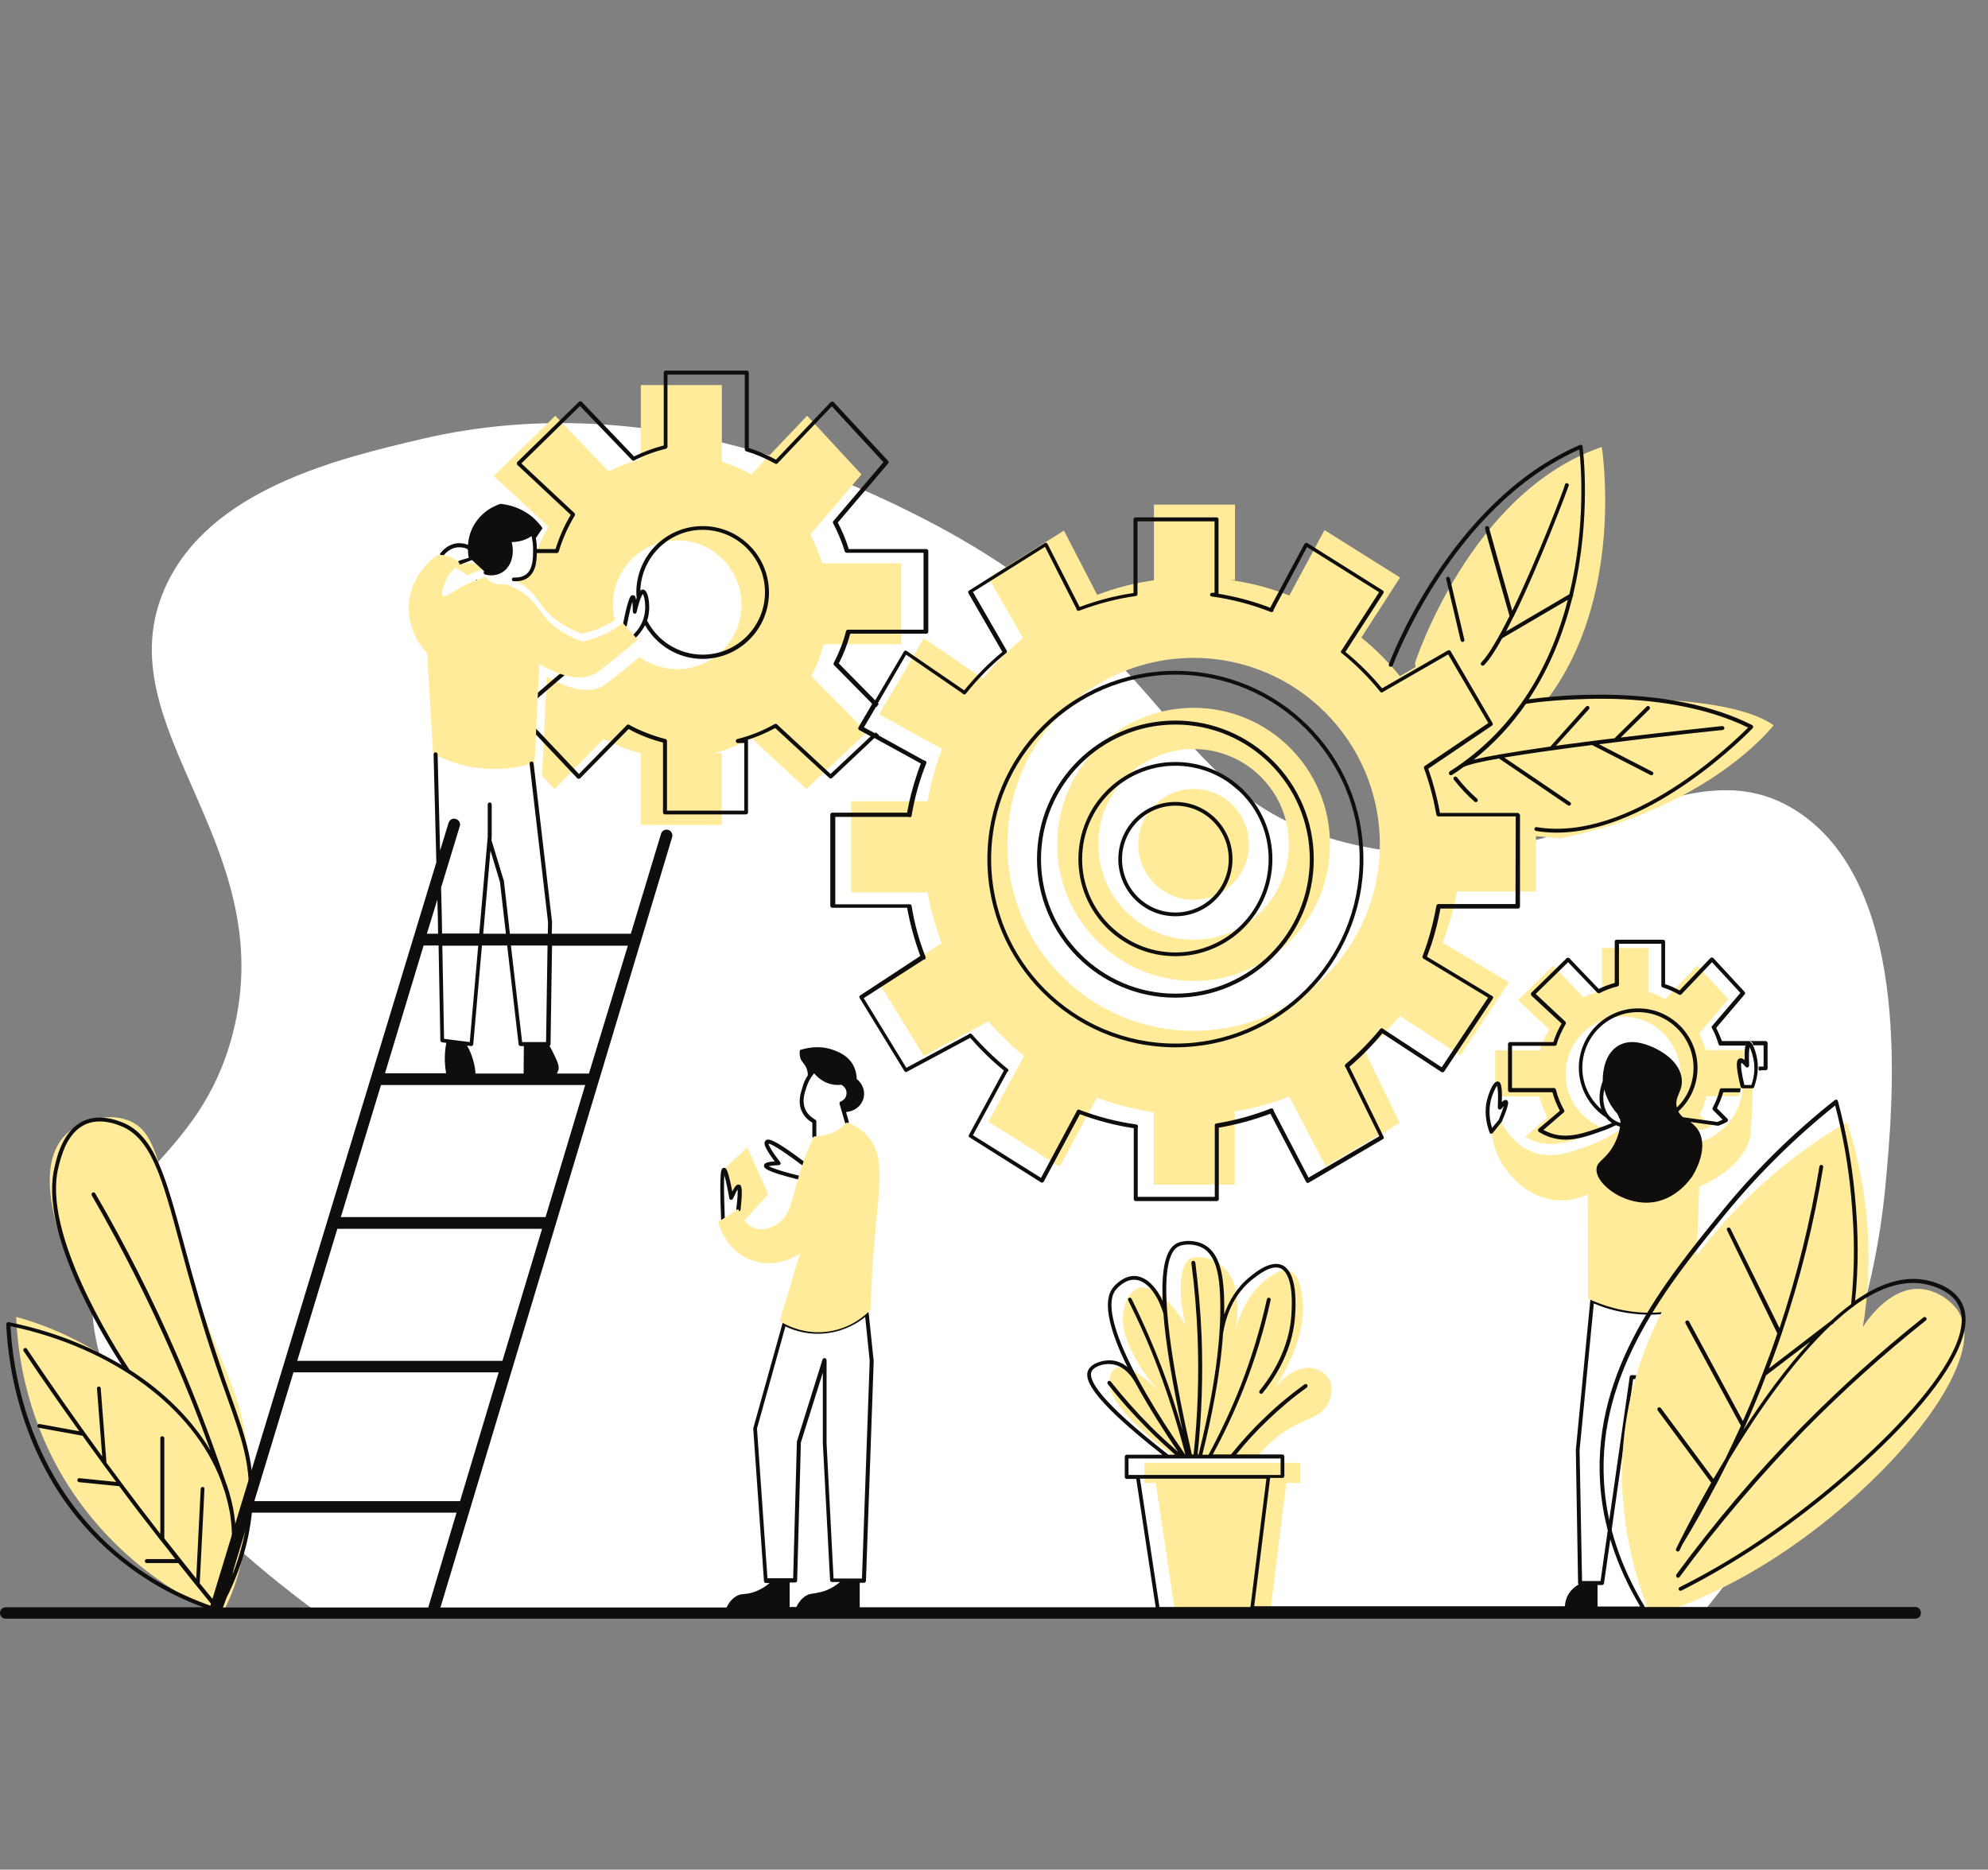 <svg width="623" height="586" viewBox="0 0 623 586" fill="none" xmlns="http://www.w3.org/2000/svg">
<rect x="0" y="0" width="623" height="586" fill="#808080" stroke="none"/>
<path d="M132.209 137.585C205.585 120.377 269.967 152.532 290.285 163.019C371.237 204.876 364.985 251.271 424.37 264.732C489.931 279.674 527.203 229.758 564.085 254.873C599.713 279.204 593.229 346.257 590.806 372.156C584.322 439.68 549.473 486.627 532.438 506.815H101.346C64.382 479.818 25.006 442.108 29.149 401.814C32.583 368.56 62.511 364.098 72.905 324.117C88.453 264.186 32.27 228.033 51.727 184.218C65.556 153.235 106.267 143.69 132.209 137.585Z" fill="white"/>
<path d="M495.788 495.55H501.574L510.714 431.546C510.795 431.232 511.028 431 511.341 431L514.229 431.157C514.543 431.157 514.775 431.465 514.775 431.779V459.165L518.918 494.922L524.78 495.55L526.343 453.924L528.063 410.731C523.217 411.904 518.296 412.299 513.294 411.904C508.529 411.515 503.84 410.417 499.465 408.541L495.009 454.546L495.788 495.55ZM525.402 496.723L518.296 496.015C517.982 496.015 517.75 495.782 517.75 495.469L513.526 459.165V432.33L511.806 432.249L502.667 496.253C502.586 496.566 502.353 496.799 502.04 496.799H495.166C494.852 496.799 494.539 496.566 494.539 496.172L493.836 454.471L498.368 407.524C498.368 407.367 498.524 407.134 498.681 407.053C498.838 406.978 499.071 406.978 499.227 407.053C503.759 409.011 508.529 410.266 513.45 410.655C518.529 411.044 523.607 410.655 528.609 409.325C528.766 409.244 528.998 409.325 529.155 409.4C529.312 409.557 529.388 409.714 529.388 409.871L527.673 453.843L526.029 496.172C526.029 496.328 525.954 496.485 525.797 496.642C525.716 496.723 525.559 496.723 525.407 496.723" fill="#0F0E0C"/>
<path d="M233.793 382.02L240.747 374.27L234.182 359.642L226.838 366.526L229.18 375.368L231.37 371.766L231.446 377.872L231.759 383.269L233.793 382.02ZM374.049 247.285C364.514 247.285 356.705 255.03 356.705 264.656C356.705 274.201 364.439 282.026 374.049 282.026C383.583 282.026 391.398 274.277 391.398 264.656C391.398 255.111 383.659 247.285 374.049 247.285ZM403.901 264.656C403.901 248.145 390.538 234.766 374.049 234.766C357.565 234.766 344.202 248.145 344.202 264.656C344.202 281.161 357.565 294.54 374.049 294.54C390.538 294.54 403.901 281.161 403.901 264.656ZM416.793 264.656C416.793 288.283 397.649 307.455 374.049 307.455C350.454 307.455 331.309 288.283 331.309 264.656C331.309 241.023 350.454 221.857 374.049 221.857C397.649 221.857 416.793 241.023 416.793 264.656ZM432.417 264.656C432.417 232.419 406.324 206.206 374.049 206.206C341.779 206.206 315.68 232.338 315.68 264.656C315.68 296.969 341.779 323.1 374.049 323.1C406.324 323.1 432.417 296.893 432.417 264.656ZM472.896 307.92L457.656 330.769L438.669 318.406C435.392 322.478 431.638 326.231 427.653 329.595H427.734L438.669 351.973L415.463 365.585L404.058 343.759L404.133 343.677C398.666 345.792 392.879 347.436 386.866 348.372H386.941V371.301H361.545V348.61H361.627C355.375 347.75 349.356 346.181 343.656 343.991L343.732 344.072L332.088 365.666L309.742 351.584L320.915 330.925L320.996 331.007C316.854 327.718 313.101 324.041 309.661 320.05L309.742 320.126L289.506 331.007L275.515 308.158L295.054 295.638L295.13 295.714C293.178 290.555 291.615 285.152 290.674 279.598V279.679H266.765V251.12H290.674V251.195C291.615 245.485 293.178 239.931 295.287 234.609L295.206 234.766L275.515 223.891L289.506 200.025L308.023 212.701L307.947 212.777C311.695 208.083 315.994 203.784 320.683 199.949H320.602L309.742 181.173L333.419 166.306L343.813 186.413L343.732 186.489C349.437 184.299 355.451 182.736 361.702 181.876H361.627V158.167H387.022V181.795H385.616C392.101 182.736 398.352 184.374 404.209 186.721L404.058 186.646L415.074 166.144L438.75 181.011L426.636 199.793H426.56C431.011 203.389 435.154 207.537 438.75 211.998V211.917L443.595 209.1L443.439 207.775C443.439 207.775 460.706 154.176 501.964 140.094C501.964 140.094 509.54 187.197 484.458 219.743C484.458 219.743 539.155 215.362 555.8 227.335C555.8 227.335 535.877 253.391 488.833 262.779L481.332 262.076V279.441H456.564C455.942 283.043 455.001 286.877 453.676 291.025C453.205 292.588 452.659 294.075 452.113 295.563L452.189 295.481L472.896 307.92ZM254.262 211.917C255.906 208.791 257.231 205.422 258.091 201.902H282.394V176.554H257.626C256.685 173.423 255.435 170.373 253.948 167.556L269.967 148.698L252.937 130.316L235.431 148.698C232.543 147.054 229.418 145.729 226.211 144.707V120.69H200.815V144.004C197.3 144.864 193.941 146.118 190.734 147.757L174.013 130.311L154.717 149.168L171.904 165.133C169.719 168.653 167.999 172.482 166.826 176.554H142.29V177.961C144.399 178.507 145.729 179.68 146.356 180.389C148.622 179.291 150.575 178.588 152.056 178.198C152.451 178.664 153.462 179.918 155.339 180.464C156.588 180.778 157.686 180.702 158.232 180.546C159.871 181.092 162.218 182.108 164.641 183.909C167.529 186.175 168.778 188.447 170.032 190.091C172.06 192.746 175.576 196.115 182.373 198.619C183.936 198.305 185.737 197.759 187.69 196.975C189.642 196.191 191.286 195.331 192.692 194.39C192.297 192.827 192.065 191.183 192.065 189.544C192.065 178.355 201.128 169.356 212.226 169.356C223.323 169.356 232.387 178.431 232.387 189.544C232.387 200.652 223.323 209.727 212.226 209.727C207.769 209.727 203.708 208.321 200.425 205.893C199.252 206.834 197.927 208.007 196.364 209.257C191.908 212.858 189.642 214.659 188.468 215.281C186.516 216.222 181.362 217.866 171.357 212.074C170.887 222.403 170.341 232.651 169.876 242.981H169.719L173.78 247.285L189.252 231.559C192.849 233.511 196.753 235.08 200.815 236.096V258.55H226.211V236.096H223.555C227.774 235.08 231.759 233.436 235.431 231.321L252.699 247.285L271.611 229.526L254.262 211.917ZM544.86 343.602C546.109 340.708 546.423 338.205 546.423 337.031H548.689V329.125H534.547C534.001 327.329 533.298 325.604 532.438 323.96L541.658 313.166L531.892 302.604L521.887 313.166C520.248 312.225 518.453 311.446 516.576 310.894V297.125H502.04V310.505C500.012 310.975 498.135 311.754 496.258 312.619L486.724 302.679L475.708 313.479L485.475 322.63C484.226 324.668 483.209 326.859 482.587 329.206H468.597V343.677H482.349C482.976 346.024 483.836 348.215 485.004 350.254L477.974 356.278C479.066 356.981 480.24 357.527 481.57 357.922C486.881 359.561 491.808 357.841 497.508 355.808C499.384 355.104 501.104 354.396 502.586 353.617C495.636 351.113 490.634 344.462 490.634 336.636C490.634 326.702 498.681 318.644 508.605 318.644C518.528 318.644 526.576 326.702 526.576 336.636C526.576 343.212 523.06 348.923 517.901 352.049C523.136 352.757 528.376 353.46 533.611 354.164C534.233 353.931 535.093 353.617 536.186 352.99L532.595 349.394C533.53 347.593 534.314 345.635 534.779 343.602H544.86ZM614.25 411.986C612.06 407.762 606.906 404.393 601.903 404.003C591.899 403.3 584.555 414.646 583.776 415.977C585.339 406.664 586.355 394.145 584.793 379.516C583.619 368.56 581.272 359.171 578.773 351.741C574.474 354.164 550.49 368.17 531.735 393.599C531.967 386.401 532.281 379.202 532.514 372.004C543.14 367.072 546.969 361.518 548.299 356.981C548.299 356.981 548.927 354.867 549.316 340.708H546.19C546.109 342.428 545.563 347.041 542.129 351.427C538.922 355.494 534.936 357.214 533.298 357.765C524.699 356.592 516.03 355.418 507.431 354.245C505.09 355.808 501.65 357.765 497.194 359.328C491.494 361.362 486.567 363.081 481.257 361.443C474.691 359.404 471.333 353.46 470.241 351.27L467.428 354.791C467.661 357.057 468.753 363.865 474.459 369.501C476.022 371.063 480.867 375.914 488.525 376.228C492.586 376.385 495.869 375.211 497.589 374.352L497.664 407.054C501.731 408.936 508.918 411.672 518.139 411.439C518.999 411.439 519.859 411.358 520.719 411.283C514.624 423.175 510.168 436.711 508.762 452.124C506.653 475.205 512.358 494.452 517.436 506.815C525.716 504.078 537.202 499.617 549.862 492.186C587.837 469.884 623 429.042 614.25 411.986ZM59.775 400.094C49.461 368.246 50.321 354.71 39.851 351.032C33.129 348.685 24.46 351.27 20.004 356.278C9.377 368.089 18.284 397.433 42.82 432.639C38.288 428.805 32.118 424.348 24.379 420.357C17.192 416.599 10.551 414.252 5.078 412.77C5.467 422.704 7.577 442.341 19.691 462.842C36.098 490.461 60.402 502.353 69.39 506.187C70.796 503.683 72.197 500.715 73.451 497.189C75.171 492.262 76.031 487.8 76.496 484.123C77.513 478.023 78.529 468.867 77.751 457.835C76.263 436.316 69.622 430.373 59.775 400.094ZM412.262 429.042C408.195 427.788 402.96 430.373 399.212 435.456C403.82 428.496 409.525 417.621 408.119 406.589C407.805 404.085 407.183 399.623 404.366 398.449C401.089 397.119 396.708 401.029 395.616 401.97C388.818 408.07 386.941 417.929 387.098 416.912C388.899 408.227 387.255 400.64 383.583 397.352C380.533 394.615 377.331 394.145 377.331 394.145C377.099 394.145 374.676 393.755 373.27 394.383C369.831 395.789 368.895 404.474 371.55 415.425C366.705 407.054 360.767 402.516 356.781 403.771C354.358 404.55 353.266 407.135 352.876 408.151C348.188 419.027 361.545 434.283 363.265 436.159C362.719 435.537 353.812 426.457 349.594 428.886C348.188 429.67 347.874 431.39 347.717 432.017C345.922 440.307 364.514 453.925 367.878 456.347H394.21C397.806 451.967 401.321 449.387 403.977 447.819C409.839 444.298 413.743 444.298 416.009 440.15C416.399 439.529 418.275 435.77 416.637 432.482C415.306 430.135 412.808 429.275 412.262 429.042ZM358.576 458.462H407.492V464.8H403.117L397.882 506.89H368.5L362.173 464.8H358.658V458.462H358.576Z" fill="#FFEB9A"/>
<path d="M474.929 283.357H450.783C450.469 283.357 450.237 283.589 450.155 283.822C449.452 287.737 448.517 291.572 447.343 295.325C446.873 296.812 446.327 298.299 445.78 299.786C445.705 300.1 445.861 300.333 446.094 300.489C446.17 300.489 446.251 300.565 446.251 300.565L466.331 312.695L451.799 334.527L433.515 322.554C433.515 322.478 433.434 322.478 433.358 322.397C433.126 322.24 432.731 322.24 432.574 322.478C429.297 326.464 425.619 330.223 421.639 333.586C421.401 333.819 421.401 334.133 421.558 334.37C421.558 334.37 421.558 334.446 421.639 334.446L432.266 356.121L410.071 369.106L399.131 348.139C399.131 347.982 399.131 347.907 399.055 347.75C398.898 347.436 398.585 347.355 398.271 347.436C392.723 349.626 386.941 351.189 381.16 352.13C380.847 352.206 380.614 352.444 380.69 352.758V375.13H356.549V353.38C356.624 353.304 356.624 353.223 356.624 353.071C356.624 352.758 356.392 352.444 356.078 352.444C349.983 351.584 343.964 350.016 338.183 347.826C337.869 347.669 337.561 347.907 337.48 348.139C337.48 348.215 337.404 348.296 337.404 348.296L326.231 369.187L304.897 355.808L315.68 335.933C315.756 335.858 315.837 335.858 315.913 335.777C316.07 335.544 316.07 335.149 315.756 334.992C311.695 331.71 307.947 328.032 304.507 324.117C304.27 323.884 303.961 323.884 303.723 324.041C303.648 324.041 303.648 324.117 303.567 324.198L284.033 334.684L270.675 312.852L289.425 300.803C289.506 300.803 289.581 300.803 289.738 300.722C290.052 300.571 290.128 300.257 290.052 299.943C288.019 294.779 286.537 289.381 285.677 283.903C285.596 283.589 285.363 283.433 285.05 283.433H261.763V256.047H284.736C284.817 256.128 284.893 256.128 285.05 256.128C285.363 256.203 285.677 255.971 285.677 255.657C286.612 250.022 288.175 244.468 290.284 239.228C290.366 238.914 290.284 238.6 289.971 238.444C289.814 238.363 289.738 238.363 289.581 238.363L275.283 230.461L275.44 230.305C275.05 230.072 274.737 229.834 274.499 229.526L274.19 229.834L270.751 227.958L274.58 221.463L274.737 221.619C274.893 221.23 275.126 220.916 275.358 220.684V220.603L275.126 220.37L283.957 205.19L301.614 217.32C301.695 217.396 301.695 217.553 301.852 217.553C302.085 217.709 302.474 217.709 302.712 217.396C306.46 212.702 310.678 208.397 315.367 204.644C315.605 204.406 315.605 204.098 315.448 203.86C315.448 203.784 315.367 203.784 315.367 203.703L304.897 185.548L327.481 171.39L337.323 190.794C337.323 190.87 337.323 191.026 337.404 191.108C337.561 191.421 337.869 191.497 338.183 191.421C343.964 189.226 349.908 187.663 356.002 186.803C356.311 186.722 356.467 186.489 356.467 186.175V163.408H380.614V185.786H379.83C379.522 185.786 379.284 186.024 379.208 186.332C379.127 186.646 379.441 186.96 379.754 186.96C386.082 187.819 392.257 189.463 398.271 191.811C398.585 191.892 398.898 191.811 399.055 191.497C399.131 191.345 399.131 191.264 399.131 191.108L409.601 171.466L432.185 185.629L420.466 203.784C420.384 203.86 420.309 203.86 420.309 203.941C420.152 204.173 420.152 204.563 420.466 204.719C424.916 208.321 428.983 212.388 432.574 216.85C432.812 217.082 433.126 217.163 433.358 216.925L433.434 216.85L453.827 205.114L466.412 226.627L446.483 240.088C446.251 240.244 446.17 240.558 446.251 240.791C447.971 245.409 449.22 250.336 450.155 255.419C450.237 255.733 450.469 255.89 450.783 255.89H475.005L474.929 283.357ZM475.551 254.797H451.253C450.393 250.022 449.139 245.328 447.581 240.948L467.58 227.411C467.818 227.255 467.894 226.865 467.737 226.627L454.612 204.098C454.455 203.784 454.065 203.703 453.752 203.86L433.12 215.752C429.686 211.604 425.857 207.775 421.639 204.33L433.515 185.943C433.591 185.786 433.672 185.629 433.591 185.472C433.591 185.316 433.434 185.159 433.358 185.083L409.682 170.216C409.525 170.135 409.368 170.135 409.212 170.135C409.055 170.216 408.898 170.292 408.822 170.449L398.039 190.48C392.804 188.447 387.412 187.041 381.863 186.1V162.786C381.863 162.467 381.631 162.159 381.241 162.159H355.846C355.532 162.159 355.218 162.391 355.218 162.786V185.867C349.437 186.722 343.813 188.214 338.34 190.248L328.259 170.449C328.184 170.292 328.027 170.216 327.87 170.135C327.713 170.06 327.556 170.135 327.4 170.216L303.723 185.083C303.415 185.24 303.334 185.629 303.491 185.943L314.117 204.33C309.742 207.926 305.757 211.999 302.16 216.379L284.114 204.016C283.957 203.941 283.8 203.86 283.643 203.941C283.487 203.941 283.33 204.098 283.254 204.249L274.266 219.51L262.861 207.926C264.424 204.957 265.592 201.826 266.452 198.619H290.284C290.598 198.619 290.912 198.381 290.912 197.992V172.72C290.912 172.407 290.674 172.093 290.284 172.093H265.986C265.127 169.2 263.953 166.463 262.547 163.797L278.333 145.253C278.565 145.021 278.484 144.707 278.333 144.474L261.298 126.087C261.217 125.93 261.06 125.849 260.827 125.849C260.67 125.849 260.514 125.93 260.357 126.012L243.17 144.08C240.434 142.598 237.622 141.343 234.653 140.408V116.775C234.653 116.461 234.415 116.153 234.025 116.153H208.629C208.472 116.153 208.316 116.229 208.164 116.304C208.083 116.385 208.007 116.542 208.007 116.775V139.623C204.8 140.483 201.675 141.581 198.706 143.063L182.298 125.93C182.222 125.849 182.065 125.774 181.908 125.774C181.752 125.774 181.595 125.849 181.438 125.93L162.137 144.788C161.98 144.864 161.98 145.102 161.98 145.253C161.98 145.41 162.061 145.572 162.137 145.729L178.858 161.374C176.83 164.738 175.267 168.334 174.094 172.093H166.982C166.982 172.482 166.982 172.877 166.907 173.348H174.408C174.716 173.423 174.954 173.185 175.111 172.877C176.279 168.886 177.998 165.133 180.108 161.612C180.264 161.374 180.189 161.061 180.032 160.828L163.386 145.253L181.752 127.261L198.003 144.161C198.159 144.399 198.473 144.474 198.787 144.318C201.913 142.674 205.271 141.5 208.71 140.64C208.943 140.559 209.176 140.327 209.176 140.013V117.402H233.398V140.797C233.398 141.105 233.555 141.343 233.793 141.424C236.918 142.36 239.963 143.69 242.932 145.334C243.17 145.491 243.478 145.41 243.635 145.253L260.67 127.342L276.846 144.864L261.217 163.251C260.984 163.408 260.984 163.721 261.06 163.959C262.547 166.772 263.796 169.746 264.732 172.796C264.813 173.029 265.045 173.267 265.283 173.267H289.425V197.365H265.748C265.435 197.365 265.202 197.521 265.127 197.835C264.267 201.28 262.936 204.563 261.298 207.77C261.141 208.007 261.217 208.397 261.455 208.554L273.33 220.603L269.031 227.958C268.955 228.114 268.955 228.271 268.955 228.428C269.031 228.585 269.112 228.742 269.264 228.817L272.86 230.775L260.281 242.592L243.559 227.098C243.403 226.865 243.013 226.784 242.775 226.941C239.103 229.055 235.118 230.618 231.056 231.635C230.743 231.716 230.586 232.024 230.586 232.338C230.586 232.652 230.899 232.89 231.213 232.89H233.246V254.089H209.019V232.338C209.019 232.024 208.867 231.716 208.554 231.635C204.568 230.618 200.739 229.131 197.143 227.173C196.91 227.022 196.521 227.098 196.364 227.33L181.438 242.592L163.229 223.345L178.783 210.041L178.858 209.965C179.096 209.808 179.172 209.414 179.015 209.181C176.982 205.579 175.5 201.826 174.483 197.911C174.408 197.678 174.17 197.446 173.861 197.446H150.418V182.574C149.947 182.265 149.558 181.952 149.169 181.562V197.992C149.169 198.306 149.401 198.619 149.79 198.619H173.391C174.408 202.297 175.814 205.893 177.685 209.257L161.904 222.793C161.747 222.874 161.672 223.031 161.672 223.263C161.672 223.42 161.747 223.577 161.823 223.734L180.892 243.922C180.967 244.079 181.124 244.079 181.362 244.079C181.595 244.079 181.67 243.998 181.827 243.922L196.986 228.504C200.425 230.386 204.022 231.792 207.769 232.733V254.641C207.769 254.954 208.007 255.262 208.397 255.262H233.793C234.106 255.262 234.415 255.03 234.415 254.641V232.181C234.415 232.105 234.415 232.024 234.339 231.873C237.308 230.932 240.201 229.677 242.932 228.195L259.892 243.841C260.124 244.079 260.514 244.079 260.751 243.841L274.033 231.321L288.565 239.303C286.694 244.311 285.206 249.476 284.271 254.716H260.827C260.514 254.716 260.2 254.954 260.2 255.344V283.903C260.2 284.217 260.438 284.525 260.827 284.525H284.271C285.206 289.69 286.612 294.779 288.408 299.63L269.577 311.992C269.264 312.149 269.188 312.538 269.42 312.852L283.411 335.701C283.568 336.009 283.957 336.09 284.19 335.933L304.037 325.29C307.244 328.968 310.759 332.413 314.588 335.544L303.648 355.727C303.491 356.04 303.567 356.354 303.88 356.511L326.231 370.593C326.383 370.674 326.54 370.674 326.696 370.674C326.853 370.593 327.01 370.517 327.091 370.361L338.421 349.232C343.888 351.27 349.594 352.758 355.299 353.618V375.839C355.299 376.147 355.532 376.461 355.921 376.461H381.317C381.631 376.461 381.944 376.228 381.944 375.839V353.461C387.412 352.52 392.879 351.032 398.114 349.08L409.293 370.436C409.368 370.593 409.525 370.674 409.682 370.75C409.839 370.831 409.996 370.75 410.153 370.674L433.358 357.057C433.672 356.9 433.748 356.586 433.591 356.278L422.888 334.37C426.636 331.158 430.076 327.638 433.201 323.884L451.718 336.009C452.032 336.166 452.346 336.09 452.578 335.852L467.818 313.009C467.894 312.852 467.975 312.695 467.894 312.538C467.894 312.382 467.737 312.225 467.58 312.149L447.186 299.862C447.657 298.532 448.127 297.201 448.592 295.952C449.766 292.35 450.702 288.597 451.405 284.763H475.708C476.022 284.763 476.335 284.525 476.335 284.136V255.419C476.179 255.03 475.865 254.797 475.551 254.797Z" fill="#0F0E0C"/>
<path d="M251.607 364.65C244.809 359.485 240.98 357.295 240.277 357.998C239.731 358.544 240.98 360.734 243.949 364.65C241.369 364.725 240.044 365.039 239.963 365.428C239.887 366.212 243.246 367.386 250.119 369.106L251.607 364.65ZM231.37 378.889C231.916 374.27 231.916 371.848 231.37 371.691C230.98 371.61 230.196 372.783 229.18 375.287C228.087 369.344 227.303 366.369 226.838 366.45C226.211 366.526 226.135 371.691 226.524 381.939C228.163 381.003 229.807 379.905 231.37 378.889ZM255.046 335.544C253.245 337.577 252.391 339.611 251.996 340.784C251.374 342.661 250.433 345.478 251.763 348.215C252.699 350.097 254.186 351.032 255.046 351.503V356.121C256.063 356.121 257.312 356.04 258.794 355.651C262.158 354.791 264.342 352.757 265.359 351.66C264.813 349.702 264.186 347.668 263.639 345.716C264.97 345.165 265.905 343.834 265.83 342.428C265.748 341.098 264.889 339.843 263.639 339.378C262.861 339.454 260.827 339.611 258.561 338.513C256.609 337.653 255.511 336.247 255.046 335.544ZM198.944 199.398C200.112 198.224 201.988 196.034 202.616 192.746C203.238 189.387 202.378 185.548 201.442 185.472C201.053 185.472 200.193 186.099 198.862 191.735C198.862 188.679 198.63 187.197 198.316 187.116C197.846 187.04 196.986 190.009 195.818 195.877L198.944 199.398ZM141.586 174.753C142.76 175.305 143.539 176.084 144.09 176.554L149.477 174.521L146.665 171.547C146.043 171.233 144.793 170.838 143.23 171C140.413 171.309 138.774 173.423 138.542 173.812C139.245 173.894 140.413 174.132 141.586 174.753ZM163.386 169.043C161.747 169.589 160.26 169.589 159.4 169.513C160.812 173.58 159.638 177.571 156.902 179.134C155.025 180.307 152.916 179.918 152.056 179.68C152.294 180.232 152.916 181.719 154.56 182.579C156.513 183.596 159.011 183.282 160.963 181.719C163.229 181.876 164.56 181.092 165.106 180.702C167.61 178.826 167.61 175.143 167.61 172.331C167.61 170.059 167.215 168.258 166.907 167.085C166.204 167.712 165.03 168.491 163.386 169.043ZM166.593 238.676L144.009 229.369L136.584 235.864L137.839 286.953L138.542 325.447L147.762 326.621L153.462 261.757V263.088L157.291 275.688L163.154 326.621H171.747L172.298 288.44L166.593 238.676ZM245.825 414.96L236.68 447.743L240.044 495.469H249.265L250.433 452.124L258.485 426.382V452.437L260.751 495.469H270.827L273.249 426.695L271.686 411.672C270.205 413.078 266.062 416.366 259.81 417.307C252.856 418.324 247.545 415.82 245.825 414.96ZM549.316 340.395C549.938 338.751 550.641 336.09 550.333 332.959C550.019 329.984 548.77 326.859 548.143 326.934C547.753 327.015 547.364 328.032 547.596 333.662C546.661 332.488 545.958 332.023 545.563 332.256C544.784 332.569 545.017 335.306 546.266 340.395H549.316ZM470.241 350.956C471.722 347.279 472.35 345.321 471.96 345.165C471.722 345.008 471.1 345.635 470.084 346.89C470.316 340.708 469.846 339.378 469.381 339.297C468.597 339.14 467.19 342.19 466.569 344.851C465.709 348.923 466.644 352.519 467.423 354.477L470.241 350.956ZM508.291 350.172C507.826 348.609 507.118 348.296 505.95 346.495C505.95 346.495 505.09 345.165 504.387 343.521C503.916 342.347 503.213 339.843 504.306 336.009C501.18 341.017 501.18 346.576 503.997 349.859C504.619 350.567 505.95 351.892 508.529 352.519C508.529 351.27 508.372 350.567 508.291 350.172Z" fill="white"/>
<path d="M357.252 463.47H396.865L391.868 503.684H363.346L357.252 463.47ZM353.655 457.132H401.321V462.296H353.655V457.132ZM342.093 429.827C342.796 428.415 345.608 427.323 348.107 427.555C352.563 427.869 355.142 432.25 355.608 433.109L355.689 433.191C359.907 440.935 364.909 448.76 369.203 455.098C366.315 452.513 363.422 449.934 360.691 447.192C356.235 442.736 352.017 437.96 348.107 433.034C347.874 432.796 347.485 432.72 347.247 432.953C347.014 433.191 346.939 433.58 347.171 433.812C351.076 438.82 355.375 443.596 359.831 448.057C362.562 450.794 365.374 453.373 368.268 455.958H366.158C344.121 438.745 340.919 432.25 342.093 429.827ZM349.751 404.16C350.216 403.614 352.639 400.954 355.608 401.11C359.204 401.267 362.643 405.334 364.596 411.748C365.299 421.06 367.332 433.266 370.609 448.446C368.738 441.795 366.548 435.224 364.125 428.805C361.313 421.45 358.111 414.095 354.591 407.054C354.439 406.746 354.045 406.664 353.812 406.821C353.498 406.978 353.423 407.367 353.58 407.605C357.095 414.647 360.296 421.845 363.033 429.199C366.315 437.885 369.127 446.884 371.469 455.877H371.393C352.639 428.805 344.824 409.952 349.751 404.16ZM369.441 390.624C370.923 389.921 374.287 389.683 376.942 391.171C381.241 393.674 382.096 400.251 382.334 405.723C383.113 421.92 379.127 441.876 375.612 455.877H375.298C376.628 443.514 377.018 431.076 376.553 418.713C376.239 411.045 375.536 403.301 374.595 395.713C374.519 395.4 374.206 395.162 373.892 395.162C373.584 395.243 373.346 395.475 373.346 395.865C374.362 403.457 374.99 411.202 375.298 418.794C375.768 431.157 375.379 443.596 374.049 455.877H373.503C362.016 405.648 364.985 392.658 369.441 390.624ZM253.013 499.931C251.374 500.715 250.276 502.196 249.573 503.684H247.464V496.015H249.184C249.497 496.015 249.811 495.783 249.811 495.393L250.979 452.124L257.858 430.216V452.281L260.124 495.312C260.124 495.626 260.438 495.864 260.751 495.864H263.25C260.595 498.054 258.248 498.833 256.528 499.146C255.046 499.541 254.186 499.384 253.013 499.931ZM237.227 447.743L246.139 415.739C248.87 417.069 253.797 418.713 259.81 417.772C265.045 416.994 268.955 414.565 271.14 412.77L272.546 426.539L270.123 494.766H261.217L259.032 452.356V426.301C259.032 425.993 258.794 425.755 258.485 425.679C258.172 425.598 257.934 425.836 257.777 426.068L249.73 451.81V451.967L248.562 494.685H240.509L237.227 447.743ZM3.283 415.663C35.552 422.472 60.64 441.248 69.309 464.249C69.698 465.503 70.169 466.677 70.563 467.926C71.185 470.122 71.731 472.388 72.126 474.659C73.532 483.966 72.359 493.668 68.53 503.527C66.572 501.104 64.544 498.676 62.592 496.253L64.074 466.677C64.074 466.363 63.841 466.049 63.528 466.049C63.214 466.049 62.9 466.287 62.9 466.596L61.494 494.766C58.136 490.618 54.853 486.394 51.495 482.171V450.794C51.495 450.48 51.262 450.166 50.873 450.166C50.478 450.166 50.246 450.404 50.246 450.794V480.759C46.184 475.519 42.117 470.197 38.207 464.957C36.569 462.767 35.006 460.571 33.367 458.462L31.566 435.143C31.566 434.835 31.258 434.521 30.945 434.597C30.631 434.597 30.317 434.91 30.393 435.224L32.037 456.504C23.914 445.396 16.018 434.126 8.442 422.78C8.285 422.472 7.896 422.391 7.582 422.629C7.268 422.78 7.187 423.175 7.425 423.489C13.05 431.936 18.912 440.307 24.85 448.603L12.422 446.332C12.114 446.256 11.8 446.489 11.719 446.802C11.643 447.116 11.876 447.43 12.19 447.505L25.866 450.009C27.976 452.984 30.166 455.958 32.275 458.851C32.275 458.933 32.351 459.008 32.426 459.089C33.757 460.885 35.082 462.686 36.417 464.487L24.925 463.313C24.617 463.232 24.303 463.546 24.222 463.859C24.222 464.173 24.46 464.487 24.769 464.562L37.353 465.817C41.571 471.528 45.946 477.163 50.321 482.793C50.321 482.874 50.402 482.874 50.478 482.949C51.965 484.831 53.447 486.708 54.934 488.66H46.022C45.714 488.66 45.4 488.898 45.4 489.288C45.4 489.601 45.633 489.915 46.022 489.915H55.87C57.741 492.262 59.623 494.609 61.494 496.956C61.494 496.956 61.494 497.037 61.575 497.037C63.371 499.227 65.091 501.418 66.891 503.608C54.388 499.303 43.21 492.732 33.757 483.966C8.361 460.263 3.986 428.886 3.283 415.663ZM40.554 429.275C35.947 422.315 13.206 386.633 18.284 365.98C19.144 362.378 21.021 354.948 26.878 352.363C31.41 350.411 36.255 352.287 37.818 352.914C47.428 356.668 50.873 369.344 56.497 390.392C59.228 400.564 62.668 413.235 67.589 427.788C68.844 431.465 70.017 434.753 71.11 437.804C75.95 451.421 78.843 459.636 77.826 472.388C77.28 479.586 75.56 486.627 72.824 493.592C74.154 487.178 74.311 480.84 73.37 474.659C73.062 472.388 72.516 470.197 71.888 468.007V467.926C71.888 467.85 71.807 467.775 71.807 467.694C71.418 466.444 71.028 465.19 70.563 464.016C66.026 450.637 60.948 437.333 55.324 424.424C47.823 407.211 39.305 390.235 29.847 374.038C29.695 373.724 29.3 373.649 28.992 373.8C28.678 373.957 28.603 374.352 28.754 374.665C38.132 390.862 46.649 407.762 54.15 424.976C58.368 434.678 62.354 444.612 65.95 454.628C60.088 444.845 51.419 436.241 40.554 429.275ZM546.347 448.214C546.504 447.819 546.655 447.505 546.812 447.116C546.812 447.04 546.893 447.04 546.893 446.959C549.235 441.719 551.425 436.473 553.453 431.076L567.287 420.514C559.629 428.805 552.518 438.663 546.347 448.214ZM600.259 503.684H515.478C507.821 491.007 503.446 477.942 502.667 464.562C500.558 429.903 522.747 402.598 540.561 380.69C550.798 368.17 562.366 356.668 575.101 346.495C577.524 355.727 579.244 365.272 580.098 374.822C581.272 387.417 581.272 397.59 580.098 408.779C577.989 410.342 575.88 412.062 573.852 413.944L554.394 428.886C554.784 427.788 555.254 426.696 555.643 425.598C556.579 423.094 557.439 420.59 558.299 418.086C564.08 401.029 568.46 383.507 571.348 365.823C571.429 365.51 571.191 365.196 570.883 365.12C570.57 365.039 570.256 365.272 570.175 365.585C567.363 382.723 563.144 399.78 557.677 416.291L542.28 385.07C542.124 384.757 541.734 384.681 541.502 384.757C541.188 384.913 541.112 385.303 541.188 385.541L556.974 417.929C556.114 420.357 555.33 422.78 554.394 425.208C551.89 432.017 549.159 438.745 546.19 445.396L529.312 414.176C529.155 413.862 528.766 413.787 528.452 413.944C528.138 414.095 528.063 414.49 528.22 414.803L545.563 446.884C544 450.323 542.361 453.768 540.717 457.207C539.393 459.398 538.138 461.512 536.97 463.546L520.481 441.324C520.248 441.092 519.935 441.011 519.621 441.167C519.388 441.405 519.307 441.719 519.464 442.033L536.267 464.719C530.486 474.892 526.5 482.874 525.245 485.453C525.094 485.767 525.245 486.156 525.559 486.237C525.873 486.394 526.262 486.237 526.343 485.924C526.576 485.534 526.808 484.983 527.122 484.28C530.875 478.098 534.39 471.841 537.748 465.422C537.83 465.346 537.83 465.271 537.905 465.19C539.236 462.61 540.561 460.025 541.891 457.364C550.484 443.125 561.814 426.614 573.695 415.425L574.474 414.879C574.555 414.803 574.631 414.722 574.712 414.565C576.74 412.77 578.692 411.045 580.726 409.558C580.883 409.482 581.039 409.401 581.115 409.244C588.465 403.928 595.965 401.11 603.072 402.441C605.494 402.911 611.432 404.474 613.779 409.168C621.513 424.738 582.37 462.058 551.112 483.031C543.221 488.352 534.861 493.203 526.343 497.502C526.029 497.659 525.948 498.054 526.105 498.286C526.186 498.519 526.419 498.6 526.657 498.6C526.732 498.6 526.808 498.6 526.965 498.519C535.483 494.22 543.843 489.288 551.815 483.966C582.213 463.546 623.233 425.441 614.872 408.541C612.292 403.376 605.965 401.657 603.309 401.186C596.198 399.856 588.697 402.516 581.353 407.681C582.445 396.887 582.445 386.871 581.272 374.508C580.336 364.65 578.541 354.71 575.961 345.089C575.88 344.851 575.723 344.694 575.567 344.694C575.415 344.619 575.177 344.694 575.02 344.775C561.971 355.105 550.019 366.84 539.549 379.749C521.573 401.813 499.303 429.275 501.418 464.487C502.196 477.785 506.496 490.856 513.997 503.527H500.633V495.939H496.183C495.555 496.172 492.662 497.27 491.18 500.32C490.634 501.493 490.477 502.591 490.396 503.451H393.036L398.039 463.232H401.867C402.181 463.232 402.489 462.999 402.489 462.61V456.504C402.489 456.191 402.257 455.877 401.867 455.877H387.412C390.457 452.043 393.82 448.446 397.336 445.083C401.164 441.405 405.226 437.96 409.525 434.91C409.758 434.678 409.839 434.364 409.682 434.05C409.444 433.737 409.136 433.737 408.822 433.894C404.523 437.025 400.305 440.464 396.476 444.223C392.647 447.819 389.05 451.81 385.768 455.877H380.068C383.74 449.074 387.023 442.033 389.835 434.91C393.35 425.993 396.162 416.756 398.195 407.449C398.271 407.135 398.039 406.821 397.725 406.746C397.411 406.664 397.103 406.897 397.022 407.211C394.988 416.447 392.176 425.679 388.737 434.521C385.849 441.795 382.491 448.993 378.737 455.958H376.785C379.441 445.24 382.409 431.233 383.269 418.01C384.054 413.003 386.319 405.961 392.333 401.11C394.129 399.699 398.271 396.335 401.24 397.509C402.884 398.217 405.464 401.029 404.68 412.3C404.133 420.357 400.694 428.496 394.756 435.851C394.523 436.084 394.599 436.473 394.832 436.711C394.913 436.787 395.07 436.868 395.226 436.868C395.383 436.868 395.616 436.787 395.692 436.63C401.786 429.118 405.307 420.747 405.853 412.456C406.632 401.029 404.052 397.509 401.711 396.492C398.114 395.005 393.507 398.682 391.63 400.251C387.488 403.614 385.065 407.919 383.659 411.986C383.659 409.871 383.659 407.838 383.583 405.805C383.269 400.013 382.409 392.971 377.564 390.235C374.752 388.591 371.004 388.667 368.971 389.608C365.455 391.171 363.893 397.195 364.358 407.762C362.173 402.987 358.971 400.094 355.689 399.937C352.249 399.78 349.594 402.598 348.891 403.457C345.138 407.919 348.031 417.778 353.342 428.496C352.017 427.399 350.297 426.539 348.263 426.382C345.608 426.225 342.169 427.242 341.076 429.356C339.746 431.936 340.838 437.571 364.282 455.958H353.109C352.795 455.958 352.482 456.191 352.482 456.586V462.924C352.482 463.232 352.72 463.546 353.109 463.546H356.078L362.173 503.765H269.42V496.096H270.751C271.064 496.096 271.373 495.864 271.373 495.469L273.796 426.614L272.233 411.596C272.233 411.359 272.076 411.202 271.843 411.126C271.611 411.045 271.373 411.126 271.221 411.283C269.345 413.003 265.359 415.896 259.654 416.756C253.483 417.697 248.481 415.739 246.058 414.49C245.901 414.409 245.669 414.409 245.512 414.49C245.355 414.565 245.198 414.722 245.198 414.879L236.059 447.662V447.9L239.417 495.626C239.417 495.939 239.731 496.172 240.039 496.172H241.212C238.557 498.362 236.21 499.146 234.496 499.46C233.165 499.693 232.305 499.541 231.132 500.087C229.493 500.866 228.401 502.353 227.698 503.84H69.855C70.244 502.824 70.634 501.807 70.953 500.866C75.56 491.716 78.297 482.246 79.076 472.544C80.092 459.479 77.199 451.183 72.278 437.414C71.185 434.364 70.012 431.076 68.844 427.48C63.836 412.77 60.402 400.169 57.665 389.997C51.884 368.641 48.445 355.727 38.207 351.741C36.488 351.114 31.334 349.08 26.331 351.27C19.923 354.088 17.89 362.222 17.111 365.742C12.346 385.07 30.474 415.977 38.132 427.869C27.894 421.763 15.937 417.069 2.736 414.409C2.58 414.409 2.342 414.409 2.19 414.565C2.033 414.722 1.952 414.879 1.952 415.036C2.498 427.869 6.56 460.495 32.816 484.831C41.723 493.046 52.041 499.46 63.684 503.765H1.795C0.779 503.765 0 504.544 0 505.566C0 506.582 0.779 507.361 1.795 507.361H600.184C601.2 507.361 601.979 506.582 601.979 505.566C601.979 504.544 601.276 503.684 600.259 503.684ZM368.343 211.447C400.148 211.447 426.09 237.346 426.09 269.269C426.09 301.192 400.223 327.091 368.343 327.091C336.463 327.091 310.602 301.192 310.602 269.269C310.602 237.346 336.544 211.447 368.343 211.447ZM368.343 328.265C400.851 328.265 427.263 301.82 427.263 269.269C427.263 236.724 400.851 210.273 368.343 210.273C335.841 210.273 309.429 236.724 309.429 269.269C309.429 301.82 335.841 328.265 368.343 328.265ZM368.343 227.098C391.554 227.098 410.461 246.031 410.461 269.269C410.461 292.507 391.554 311.446 368.343 311.446C345.138 311.446 326.226 292.507 326.226 269.269C326.226 246.031 345.138 227.098 368.343 227.098ZM368.343 312.695C392.257 312.695 411.71 293.216 411.71 269.269C411.71 245.328 392.257 225.848 368.343 225.848C344.435 225.848 324.977 245.328 324.977 269.269C324.977 293.216 344.435 312.695 368.343 312.695ZM368.343 240.006C384.443 240.006 397.568 253.153 397.568 269.269C397.568 285.39 384.443 298.532 368.343 298.532C352.249 298.532 339.119 285.39 339.119 269.269C339.119 253.153 352.249 240.006 368.343 240.006ZM368.343 299.705C385.146 299.705 398.742 286.012 398.742 269.269C398.742 252.45 385.065 238.833 368.343 238.833C351.546 238.833 337.95 252.526 337.95 269.269C337.95 286.093 351.546 299.705 368.343 299.705ZM548.299 328.265C548.77 329.125 549.473 331.239 549.706 333.354C549.938 335.544 549.624 337.81 548.846 340.081H546.655C545.406 334.836 545.563 333.429 545.72 333.116C545.877 333.197 546.266 333.429 547.05 334.37C547.207 334.603 547.515 334.603 547.753 334.527C547.986 334.446 548.143 334.214 548.143 333.9C547.986 330.455 548.143 328.892 548.299 328.265ZM502.743 341.487C503.527 344.386 504.852 346.495 505.09 346.809C505.479 347.355 505.793 347.75 506.025 348.139C506.182 348.372 506.339 348.529 506.496 348.685C506.496 348.685 506.496 348.766 506.571 348.766C506.961 349.237 507.199 349.702 507.431 350.486L507.664 350.719C507.745 351.032 507.821 351.427 507.821 351.817C507.821 351.892 507.821 351.892 507.745 351.973C506.339 351.503 505.165 350.719 504.305 349.783C502.586 347.75 502.04 344.694 502.743 341.487ZM495.869 334.684C495.869 325.058 503.684 317.233 513.294 317.233C522.904 317.233 530.718 325.058 530.718 334.684C530.718 339.454 528.842 343.916 525.483 347.122C524.623 343.602 527.668 341.958 526.965 337.734C526.029 331.71 518.761 328.578 517.901 328.189C515.792 327.329 511.341 325.447 507.356 327.637C502.51 330.298 502.353 336.874 502.277 337.734V338.827C501.104 341.882 500.947 345.089 501.807 347.669C498.135 344.462 495.869 339.768 495.869 334.684ZM537.83 322.165L546.737 311.679C546.969 311.446 546.893 311.132 546.737 310.894L536.97 300.333C536.889 300.176 536.656 300.176 536.499 300.1C536.342 300.1 536.186 300.176 536.029 300.257L526.343 310.424C524.856 309.645 523.374 308.942 521.811 308.472V295.168C521.811 294.854 521.573 294.541 521.184 294.541H506.653C506.496 294.541 506.339 294.622 506.182 294.697C506.106 294.779 506.025 294.935 506.025 295.168V308.077C504.305 308.547 502.667 309.175 501.023 309.959L491.802 300.333C491.727 300.257 491.57 300.176 491.413 300.176C491.18 300.176 491.099 300.257 490.942 300.333L479.926 311.132C479.769 311.208 479.769 311.446 479.769 311.597C479.769 311.754 479.851 311.911 479.926 312.068L489.379 320.834C488.287 322.63 487.427 324.587 486.805 326.621H473.21C472.896 326.621 472.582 326.859 472.582 327.248V341.725C472.582 342.039 472.815 342.347 473.21 342.347H486.492C487.038 344.305 487.822 346.263 488.833 348.139L482.192 353.774C482.035 353.931 481.96 354.088 481.96 354.32C481.96 354.477 482.117 354.71 482.273 354.791C483.441 355.494 484.696 356.121 486.021 356.511C487.584 356.981 489.147 357.214 490.634 357.214C494.463 357.214 498.211 355.883 502.353 354.396C503.759 353.931 505.09 353.304 506.415 352.676C506.809 352.833 507.199 352.99 507.664 353.147C507.512 354.32 507.199 355.883 506.258 357.841C503.602 363.476 500.558 363.633 500.32 366.294C499.93 370.593 507.274 376.542 515.013 376.931C524.391 377.477 529.701 369.576 530.248 368.798C530.561 368.403 535.564 360.502 532.438 354.634C531.654 353.223 530.637 352.363 529.701 351.66L538.219 352.833H538.533C539.393 352.52 540.328 352.13 541.188 351.66C541.345 351.584 541.502 351.427 541.502 351.189C541.502 351.032 541.502 350.8 541.345 350.643L538.062 347.355C538.846 345.711 539.549 344.072 540.014 342.347H545.33C545.33 341.958 545.406 341.487 545.487 341.098H539.549C539.236 341.098 538.998 341.255 538.922 341.568C538.452 343.521 537.673 345.403 536.732 347.198C536.58 347.436 536.656 347.75 536.889 347.982L539.858 350.957L538.219 351.66L527.435 350.173C526.889 349.702 526.343 349.156 525.954 348.372C529.783 344.851 531.967 340 531.967 334.684C531.967 324.431 523.607 316.059 513.369 316.059C503.132 316.059 494.771 324.431 494.771 334.684C494.771 341.098 498.135 346.966 503.37 350.329C503.213 350.254 503.132 350.097 503.056 349.94C503.213 350.173 503.37 350.329 503.527 350.567C503.992 351.114 504.543 351.584 505.165 351.973C504.149 352.444 503.056 352.833 501.964 353.223C496.415 355.18 491.57 356.9 486.41 355.337C485.475 355.024 484.615 354.634 483.679 354.164L489.931 348.766C489.931 348.766 490.007 348.766 490.007 348.685C490.239 348.529 490.32 348.139 490.164 347.907C488.99 345.868 488.13 343.759 487.584 341.487C487.508 341.255 487.27 341.017 486.962 341.017H473.831V327.794H487.114C487.427 327.875 487.741 327.637 487.822 327.405C488.444 325.134 489.461 323.024 490.634 320.991C490.791 320.753 490.71 320.439 490.553 320.207L481.257 311.522L491.413 301.587L500.558 311.132C500.715 311.289 501.023 311.365 501.261 311.289C503.056 310.348 504.933 309.645 506.885 309.175C507.118 309.093 507.356 308.861 507.356 308.547V295.795H520.638V308.942C520.638 309.175 520.794 309.407 521.027 309.488C522.828 310.034 524.542 310.819 526.186 311.754C526.419 311.911 526.732 311.835 526.889 311.679L536.499 301.587L545.406 311.208L536.58 321.537C536.342 321.694 536.342 322.008 536.499 322.24C537.359 323.803 538.062 325.528 538.533 327.248C538.608 327.481 538.846 327.719 539.079 327.719H546.969C546.969 327.405 547.126 327.016 547.358 326.778C546.969 327.248 546.655 328.578 546.737 332.256C546.19 331.785 545.644 331.553 545.093 331.785C544.314 332.099 543.611 333.116 545.487 340.627C545.563 340.86 545.801 341.098 546.109 341.098H549.159C549.392 341.098 549.63 340.941 549.706 340.709C550.641 338.124 551.036 335.544 550.798 332.959C550.565 330.536 549.549 327.405 548.613 326.621C548.375 326.464 548.218 326.388 548.067 326.388H548.218C549.002 326.388 549.392 327.016 549.392 327.637H552.675V334.289H551.112C551.187 334.603 551.187 334.992 551.036 335.23C551.268 335.387 551.425 335.544 551.658 335.777V335.463H553.302C553.61 335.463 553.924 335.23 553.924 334.836V326.934C553.924 326.621 553.691 326.307 553.302 326.307H539.625C539.155 325.058 538.533 323.571 537.83 322.165ZM435.229 208.24C435.386 207.775 454.065 157.226 495.085 139.467C495.242 139.385 495.474 139.385 495.631 139.467C495.788 139.542 495.945 139.705 495.945 139.932C496.026 140.326 498.838 161.845 492.976 186.413C493.057 186.646 492.976 186.878 492.819 187.041C490.164 197.678 485.945 208.867 479.066 219.197C486.335 218.18 522.514 213.875 549.078 227.254C549.235 227.33 549.392 227.487 549.392 227.725C549.392 227.882 549.392 228.114 549.235 228.271C548.921 228.585 517.982 260.979 487.741 260.979C485.551 260.979 483.441 260.822 481.332 260.427C481.019 260.351 480.786 260.038 480.867 259.724C480.943 259.41 481.257 259.178 481.57 259.253C510.871 264.104 543.14 232.733 547.829 228.039C519.702 214.346 481.019 220.132 478.207 220.603C473.831 226.941 468.44 232.89 461.799 238.13C463.908 237.584 466.644 237.037 469.846 236.486C474.378 235.707 479.926 234.842 485.864 233.982L497.037 221.462C497.275 221.23 497.664 221.23 497.897 221.387C498.135 221.619 498.135 222.014 497.978 222.247L487.584 233.749C493.522 232.965 499.855 232.105 505.95 231.402L516.03 221.462C516.263 221.23 516.652 221.23 516.884 221.462C517.122 221.7 517.122 222.09 516.884 222.328L507.902 231.164C524.153 229.212 538.376 227.725 539.701 227.568C540.014 227.568 540.328 227.801 540.409 228.114C540.409 228.428 540.171 228.742 539.858 228.817C539.468 228.817 520.638 230.775 501.104 233.279L517.825 241.888C518.139 242.04 518.215 242.435 518.058 242.667C517.982 242.905 517.744 242.981 517.512 242.981C517.436 242.981 517.355 242.981 517.198 242.905L498.914 233.511C488.99 234.766 478.991 236.172 471.409 237.427L492.04 251.434C492.354 251.59 492.354 251.98 492.197 252.293C492.04 252.45 491.883 252.526 491.727 252.526C491.57 252.526 491.494 252.526 491.413 252.45L469.77 237.741C464.297 238.676 460.236 239.617 458.673 240.401C457.499 241.261 456.25 242.121 455.001 242.905C454.925 242.981 454.768 242.981 454.687 242.981C454.455 242.981 454.298 242.905 454.141 242.667C453.984 242.354 454.065 242.04 454.298 241.807C475.941 228.039 486.41 207.148 491.337 187.976L470.787 200.025C468.678 203.784 466.801 206.753 465.081 208.478C464.925 208.635 464.768 208.635 464.611 208.635C464.454 208.635 464.297 208.554 464.221 208.478C463.989 208.24 463.989 207.851 464.221 207.618C466.644 205.114 469.77 199.636 473.053 193.065C472.036 189.388 465.471 166.539 465.395 165.598C465.314 165.29 465.552 164.971 465.941 164.895C466.255 164.814 466.563 165.052 466.644 165.441C466.801 166.144 470.944 180.854 473.913 191.421C481.803 175.143 490.164 153.235 490.396 151.986C490.396 151.672 490.634 151.44 491.023 151.44C491.337 151.44 491.645 151.748 491.645 152.062C491.645 152.3 482.738 176.16 474.378 193.217C474.378 193.298 474.302 193.373 474.221 193.455C473.442 195.017 472.658 196.505 471.955 197.916L491.802 186.256C497.118 164.424 495.399 145.021 494.928 140.878C454.925 158.714 436.641 208.083 436.484 208.554C436.403 208.867 436.013 209.024 435.7 208.948C435.31 208.948 435.154 208.554 435.229 208.24ZM462.891 250.336C463.129 250.568 463.205 250.963 462.972 251.196C462.815 251.352 462.659 251.434 462.502 251.434C462.345 251.434 462.188 251.352 462.112 251.277C459.846 249.319 457.656 246.972 455.628 244.392C455.39 244.154 455.471 243.765 455.704 243.527C455.936 243.295 456.331 243.37 456.564 243.608C458.516 246.112 460.625 248.378 462.891 250.336ZM457.737 200.728L453.205 181.481C453.124 181.173 453.362 180.854 453.671 180.778C453.984 180.702 454.298 180.935 454.374 181.249L458.905 200.496C458.987 200.809 458.754 201.123 458.44 201.199H458.284C458.051 201.199 457.813 200.966 457.737 200.728ZM368.343 252.526C377.564 252.526 385.065 260.038 385.065 269.269C385.065 278.506 377.564 286.012 368.343 286.012C359.123 286.012 351.622 278.506 351.622 269.269C351.622 260.038 359.123 252.526 368.343 252.526ZM368.343 287.186C378.267 287.186 386.238 279.128 386.238 269.269C386.238 259.41 378.191 251.352 368.343 251.352C358.42 251.352 350.454 259.41 350.454 269.269C350.454 279.128 358.42 287.186 368.343 287.186ZM526.343 494.295C526.186 494.452 526.029 494.533 525.873 494.533C525.716 494.533 525.64 494.533 525.483 494.377C525.245 494.139 525.169 493.825 525.326 493.511C537.283 477.239 550.565 461.593 564.707 447.192C576.664 435.067 589.476 423.489 602.763 412.921C602.996 412.689 603.385 412.77 603.623 413.003C603.856 413.235 603.775 413.63 603.542 413.862C590.26 424.424 577.524 435.927 565.567 448.057C551.501 462.529 538.295 478.023 526.343 494.295ZM251.217 365.12C243.478 359.328 241.369 358.468 240.823 358.468C240.899 358.858 241.369 360.188 244.495 364.255C244.652 364.412 244.652 364.65 244.571 364.882C244.495 365.12 244.262 365.196 244.025 365.196C242.229 365.272 241.294 365.428 240.899 365.51C241.602 365.899 243.716 366.84 250.357 368.484C250.671 368.56 250.903 368.873 250.822 369.187C250.747 369.501 250.514 369.658 250.2 369.658H250.044C240.039 367.154 239.336 366.137 239.417 365.272C239.493 364.65 240.12 364.179 242.775 364.022C239.493 359.561 239.184 358.23 239.887 357.527C240.59 356.743 242.153 356.668 251.996 364.098C252.228 364.336 252.31 364.65 252.153 364.963C251.839 365.272 251.45 365.353 251.217 365.12ZM230.743 378.889C231.213 375.13 231.213 373.492 231.132 372.783C230.899 373.178 230.429 374.038 229.726 375.682C229.65 375.915 229.336 376.071 229.104 376.071C228.866 376.071 228.633 375.839 228.552 375.601C227.849 371.534 227.303 369.42 226.995 368.327C226.838 369.971 226.838 373.724 227.146 382.096C227.146 382.41 226.914 382.723 226.6 382.723C226.286 382.723 225.978 382.485 225.978 382.177C225.351 366.213 225.978 366.137 226.838 366.056C227.46 365.98 228.006 365.899 229.493 373.492C230.429 371.534 230.975 371.22 231.602 371.302C232.381 371.453 232.852 372.161 232.073 379.122C232.073 379.435 231.759 379.673 231.37 379.673C230.975 379.516 230.743 379.203 230.743 378.889ZM253.169 337.031C253.169 335.701 252.78 334.836 252.466 334.214C251.92 333.273 251.217 332.802 250.822 331.629C250.514 330.612 250.59 329.752 250.666 329.125C252.385 328.578 256.609 327.405 261.217 329.125C262.779 329.676 265.516 330.769 267.236 333.586C268.247 335.387 268.485 337.183 268.485 338.205C270.28 339.611 271.14 341.882 270.67 343.991C270.123 346.495 267.858 348.372 265.127 348.529L265.981 351.503C266.062 351.817 265.905 352.13 265.592 352.287C265.278 352.363 264.97 352.206 264.813 351.892L263.093 345.949C263.012 345.635 263.169 345.322 263.482 345.246C264.575 344.775 265.359 343.759 265.278 342.504C265.278 341.412 264.575 340.471 263.639 340C262.309 340.157 260.438 340.081 258.404 339.065C256.917 338.28 255.825 337.264 255.122 336.404C254.029 337.734 253.169 339.297 252.699 340.86C252.077 342.742 251.217 345.322 252.466 347.907C253.245 349.47 254.576 350.411 255.511 350.957C255.749 351.032 255.825 351.27 255.825 351.503V356.121C255.825 356.435 255.592 356.743 255.203 356.743C254.889 356.743 254.576 356.511 254.576 356.121V351.892C253.483 351.27 252.153 350.173 251.374 348.529C249.887 345.56 250.903 342.585 251.525 340.627C251.839 339.378 252.385 338.205 253.169 337.031ZM220.192 166.068C230.975 166.068 239.731 174.829 239.731 185.629C239.731 196.429 230.975 205.19 220.192 205.19C212.615 205.19 205.974 200.809 202.767 194.471C203.005 193.92 203.162 193.373 203.238 192.746C203.784 189.777 203.238 186.413 202.378 185.316C202.145 185.002 201.831 184.845 201.518 184.769C201.285 184.769 200.972 184.845 200.658 185.159C200.972 174.678 209.565 166.068 220.192 166.068ZM195.737 196.505C196.05 196.58 196.364 196.348 196.44 196.034C197.3 191.735 197.846 189.62 198.159 188.604C198.235 189.225 198.316 190.166 198.316 191.735C198.316 192.043 198.549 192.281 198.862 192.357C199.176 192.357 199.49 192.2 199.49 191.892C200.501 187.587 201.204 186.489 201.442 186.175C201.907 186.803 202.534 189.696 201.988 192.589C201.518 194.942 200.344 197.132 198.473 198.927C198.235 199.165 198.235 199.555 198.473 199.793C198.63 199.95 198.787 199.95 198.938 199.95C199.095 199.95 199.252 199.868 199.333 199.793C200.501 198.619 201.442 197.289 202.145 195.958C205.736 202.215 212.458 206.52 220.192 206.52C231.678 206.52 240.98 197.208 240.98 185.705C240.98 174.202 231.678 164.895 220.192 164.895C208.71 164.895 199.409 174.202 199.409 185.705C199.409 186.256 199.49 186.803 199.49 187.43C199.49 187.268 199.565 187.192 199.641 187.116C199.565 187.349 199.409 187.663 199.333 187.976C199.176 186.878 198.862 186.57 198.392 186.57C197.689 186.489 197.067 186.413 195.19 195.802C195.19 196.115 195.423 196.429 195.737 196.505ZM138.147 174.283C137.914 174.051 137.833 173.737 137.99 173.423C138.617 172.639 140.256 170.681 143.149 170.292C144.637 170.135 145.886 170.449 146.665 170.763C146.821 168.491 147.524 165.598 149.634 162.937C152.137 159.655 155.415 158.4 156.826 157.929C158.541 158.092 161.823 158.638 165.187 160.828C167.604 162.391 169.091 164.268 170.027 165.522L167.918 168.654C168.156 169.827 168.232 171.001 168.232 172.174C168.232 175.067 168.232 178.977 165.495 181.011C164.484 181.795 163.154 182.184 161.591 182.184H160.963C160.655 182.184 160.341 181.871 160.417 181.562C160.417 181.249 160.731 181.011 161.044 181.011C162.526 181.092 163.857 180.778 164.792 180.075C167.058 178.431 167.058 174.829 167.058 172.25C167.058 170.838 166.901 169.432 166.593 168.026C165.652 168.654 164.716 169.119 163.624 169.432C162.526 169.746 161.434 169.903 160.341 169.903C161.358 173.813 160.185 177.728 157.291 179.448C155.339 180.621 153.149 180.389 152.056 180.075C151.743 179.999 151.51 179.68 151.586 179.372C151.586 179.291 151.667 179.134 151.743 179.053C150.493 177.88 149.168 176.706 147.914 175.532L144.399 176.868H144.166C143.928 176.868 143.696 176.706 143.62 176.473C143.463 176.16 143.696 175.77 144.009 175.695L146.903 174.829C146.821 174.44 146.665 173.58 146.665 172.407L146.351 172.012C145.648 171.704 144.555 171.466 143.306 171.547C140.883 171.855 139.396 173.58 139.007 174.126C138.85 174.44 138.461 174.521 138.147 174.283ZM471.252 346.652C471.019 347.355 470.63 348.685 469.689 350.957L467.58 353.536C466.72 350.719 466.563 347.982 467.115 345.246C467.661 342.899 468.678 340.86 469.143 340.314C469.3 340.784 469.613 342.271 469.381 347.122C469.381 347.355 469.532 347.593 469.77 347.75C470.003 347.825 470.316 347.75 470.473 347.593C470.863 347.122 471.095 346.809 471.252 346.652ZM469.456 338.983C467.737 338.67 466.255 343.678 465.941 345.008C465.238 348.215 465.552 351.584 466.801 354.948C466.877 355.18 467.034 355.337 467.266 355.337H467.347C467.504 355.337 467.737 355.261 467.818 355.105L470.63 351.584C470.63 351.503 470.706 351.503 470.706 351.427C473.053 345.868 472.815 345.165 472.193 344.851C471.798 344.619 471.333 344.775 470.63 345.403C470.863 339.768 470.159 339.065 469.456 338.983Z" fill="#0F0E0C"/>
<path d="M260.984 354.947C258.486 356.04 256.295 356.197 255.046 356.197C254.343 357.684 253.245 360.031 252.153 363.162C247.935 374.584 248.562 380.138 243.792 383.507C243.17 383.896 240.277 385.93 237.075 385.146C233.09 384.129 231.527 379.516 231.37 378.964L225.118 382.955C226.524 388.98 231.056 393.755 236.837 395.399C244.025 397.351 249.811 393.517 250.671 392.895C248.562 399.936 246.447 407.053 244.338 414.094C245.901 415.035 251.839 418.556 259.81 417.307C266.998 416.209 271.454 411.985 272.784 410.574C272.86 407.448 273.093 402.359 273.487 396.102C275.126 372.783 278.019 363.081 272 356.197C270.827 354.866 268.874 353.065 265.359 351.816C264.58 352.676 263.093 353.931 260.984 354.947ZM155.42 182.968C156.669 183.282 157.762 183.206 158.308 183.049C159.952 183.595 162.294 184.612 164.716 186.413C167.61 188.679 168.859 190.95 170.108 192.594C172.142 195.255 175.657 198.619 182.455 201.123C184.018 200.809 185.813 200.263 187.765 199.479C190.972 198.229 193.395 196.585 195.19 195.255C196.753 196.975 198.316 198.776 199.879 200.495C198.549 201.593 196.521 203.313 194.017 205.346C189.566 208.948 187.3 210.749 186.127 211.371C184.174 212.312 179.015 213.956 169.016 208.164C168.545 218.493 167.999 228.741 167.529 239.07C163.857 240.244 157.059 241.807 148.698 240.558C143.074 239.698 138.618 237.74 135.73 236.177L133.853 204.724C132.993 203.859 127.445 197.991 128.148 189.074C128.926 179.61 136.195 174.596 137.055 173.969C137.758 173.893 138.618 173.893 139.71 174.131C141.976 174.596 143.463 176.008 144.09 176.635C142.76 177.652 140.727 179.528 139.477 182.503C139.164 183.206 137.914 186.099 138.774 186.727C139.553 187.354 141.511 185.553 145.183 183.676C147.919 182.265 150.418 181.405 152.137 180.859C152.451 181.248 153.544 182.503 155.42 182.968Z" fill="#FFEB9A"/>
<path d="M184.564 336.479H174.483C174.716 336.166 174.873 335.776 175.029 335.23C175.186 334.289 175.029 333.429 173.78 330.85C173.391 329.984 172.845 328.968 172.217 327.794C172.374 327.718 172.531 327.481 172.531 327.329L173.001 296.422H196.753L184.564 336.479ZM170.968 381.468H106.813L119.397 340.081H183.39L170.968 381.468ZM157.448 426.539H93.142L105.721 385.146H169.876L157.448 426.539ZM144.166 470.511H79.703L91.968 430.135H156.28L144.166 470.511ZM132.755 296.341H137.444L137.996 326.074C137.996 326.388 138.228 326.621 138.542 326.702L139.867 326.859C139.553 328.503 139.321 330.455 139.402 332.802C139.477 334.132 139.634 335.306 139.791 336.404H120.647L132.755 296.341ZM137.055 281.945L137.211 287.58L137.287 292.664H133.772L137.055 281.945ZM149.871 296.341L147.211 326.621L139.164 325.604L138.617 296.422H149.871V296.341ZM153.7 266.608L156.669 276.391L158.546 292.664H151.434L153.7 266.608ZM164.17 327.875C164.17 330.769 164.089 333.586 164.089 336.479H149.012C148.931 335.306 148.774 333.976 148.309 332.413C147.762 330.455 147.059 328.892 146.356 327.718L147.606 327.875H147.681C147.838 327.875 147.995 327.794 148.071 327.718C148.227 327.637 148.309 327.481 148.309 327.329L151.04 296.341H158.935L162.526 327.329C162.526 327.637 162.84 327.875 163.154 327.875H164.17ZM171.59 296.341L171.125 326.621H163.624L160.109 296.341H171.59ZM209.413 260.119C208.472 259.805 207.456 260.351 207.147 261.368L197.689 292.664H172.92L173.001 288.986L167.215 239.228C167.139 238.914 166.907 238.676 166.512 238.676C166.204 238.676 165.966 238.99 165.966 239.384L171.747 289.068L171.671 292.664H159.795L157.919 276.159L154.09 263.558C154.09 263.482 154.014 263.482 154.014 263.401L154.09 262.385V252.136C154.09 251.823 153.857 251.509 153.462 251.509C153.154 251.509 152.84 251.747 152.84 252.136V262.309L150.185 292.588H138.542L138.461 287.499L138.228 278.192L144.09 258.945C144.399 258.004 143.852 256.987 142.836 256.674C141.9 256.36 140.883 256.906 140.57 257.923L137.914 266.608L137.136 236.41C137.136 236.096 136.822 235.864 136.508 235.783C136.195 235.783 135.881 236.096 135.881 236.41L136.741 270.286L65.637 504.235C65.323 505.171 65.869 506.187 66.886 506.501C67.043 506.582 67.281 506.582 67.432 506.582C68.216 506.582 68.919 506.112 69.152 505.252L78.605 474.107H143.074L134.086 504.235C133.772 505.171 134.318 506.187 135.335 506.501C135.492 506.582 135.73 506.582 135.881 506.582C136.665 506.582 137.368 506.031 137.601 505.252L210.663 262.309C210.895 261.449 210.349 260.351 209.413 260.119Z" fill="#0F0E0C"/>
</svg>
